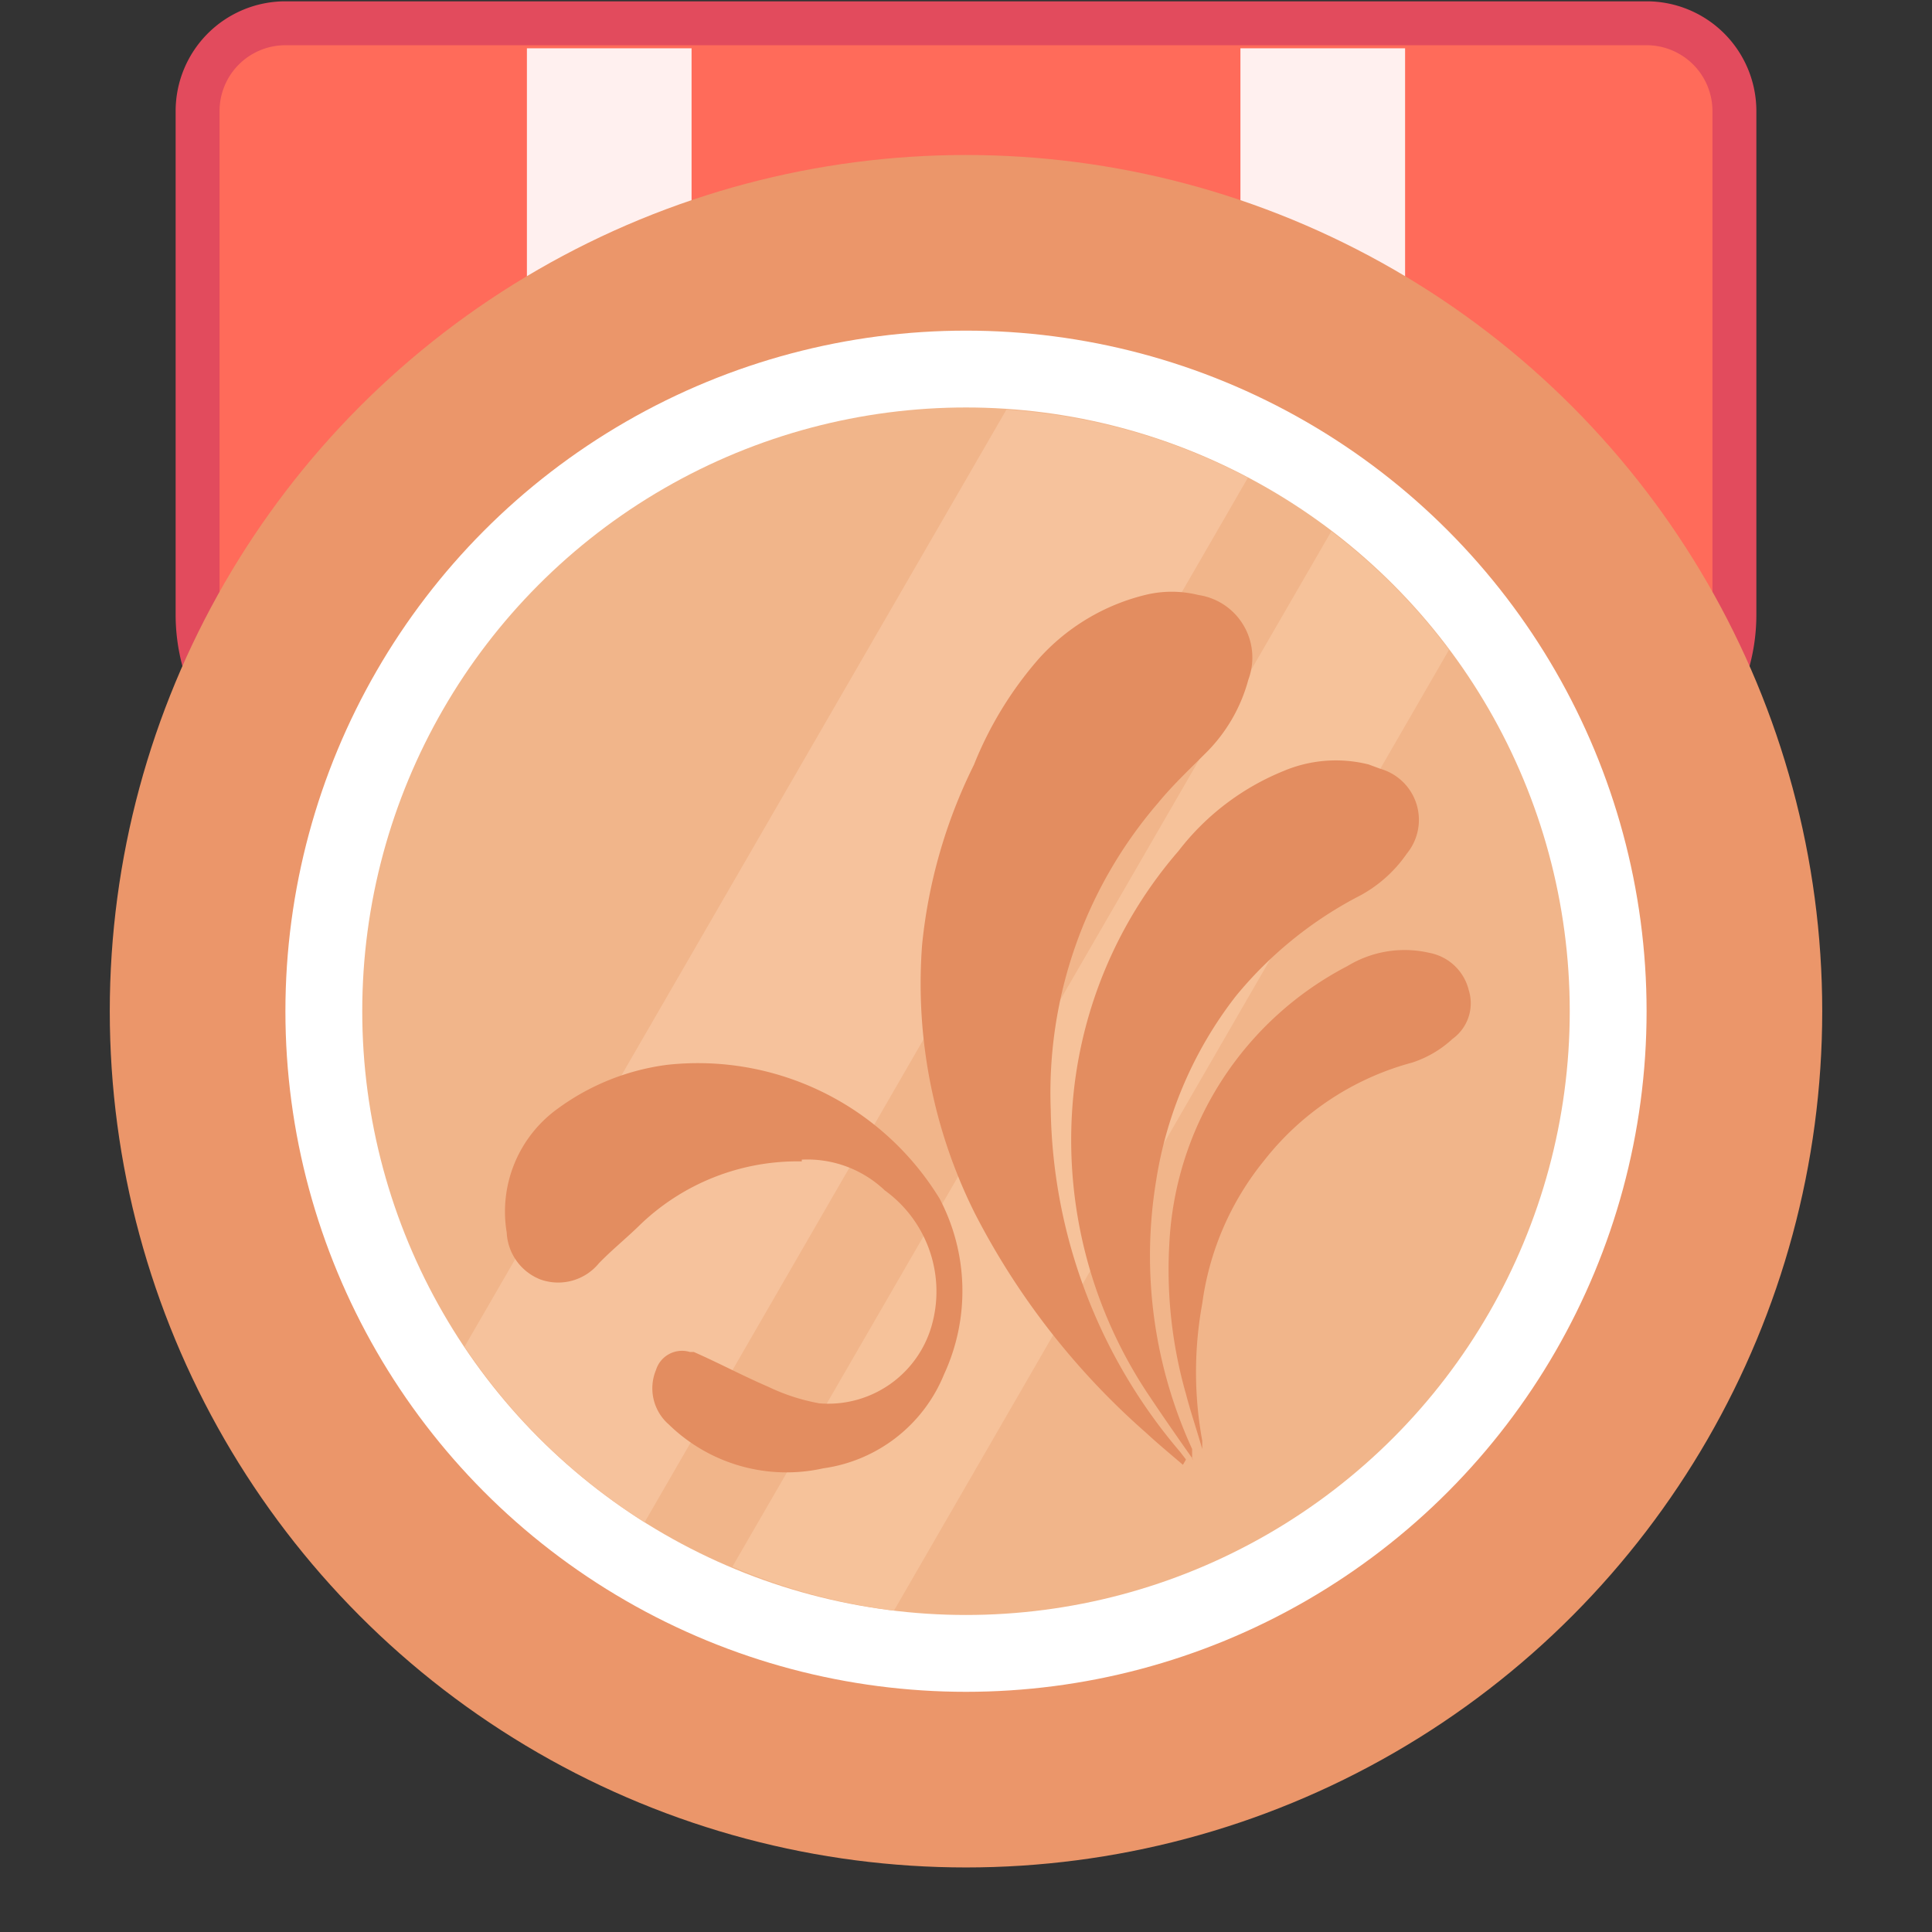 <svg id="图层_1" data-name="图层 1" xmlns="http://www.w3.org/2000/svg" viewBox="0 0 44 44"><rect x="0" y="0" width="44" height="44" fill="#333333" stroke="none"/><defs><style>.cls-1{fill:#ff6b5a;stroke:#e24b5d;}.cls-2,.cls-3{fill:#fff;}.cls-2{opacity:0.9;isolation:isolate;}.cls-3{stroke:#eb966a;stroke-linejoin:round;stroke-width:4px;}.cls-4{fill:#f1b58a;}.cls-5{fill:#f6c29c;}.cls-6{fill:#f6c29a;}.cls-7{fill:#e38d60;}</style></defs><title>未标题-1</title><path id="矩形_663-3" data-name="矩形 663-3" class="cls-1" d="M6.5.53h31a2,2,0,0,1,2,2V14a4,4,0,0,1-4,4H8.5a4,4,0,0,1-4-4V2.53A2,2,0,0,1,6.5.53Z"/><rect id="矩形_664-3" data-name="矩形 664-3" class="cls-2" x="12" y="1.1" width="3.75" height="10"/><rect id="矩形_664_拷贝-3" data-name="矩形 664 拷贝-3" class="cls-2" x="28.25" y="1.1" width="3.75" height="10"/><circle id="椭圆_1158_拷贝-3" data-name="椭圆 1158 拷贝-3" class="cls-3" cx="22" cy="23.03" r="17.5"/><circle id="椭圆_1158_拷贝_4-3" data-name="椭圆 1158 拷贝 4-3" class="cls-4" cx="22" cy="23.03" r="13.75"/><path id="矩形_666-3" data-name="矩形 666-3" class="cls-5" d="M22.92,9.33a13.67,13.67,0,0,1,5.5,1.55L14.68,34.67a13.83,13.83,0,0,1-4.1-4Z"/><path id="矩形_666_拷贝-3" data-name="矩形 666 拷贝-3" class="cls-6" d="M20.36,36.68a13.65,13.65,0,0,1-3.68-1L30.32,12.1A13.82,13.82,0,0,1,33,14.8Z"/><path id="形状_2_拷贝-3" data-name="形状 2 拷贝-3" class="cls-7" d="M26.94,33.36c-.28-.24-.57-.48-.84-.73a16.94,16.94,0,0,1-3.9-5A11.7,11.7,0,0,1,21,21.52a11.84,11.84,0,0,1,1.18-4.1A8.4,8.4,0,0,1,23.66,15a4.79,4.79,0,0,1,2.42-1.45,2.52,2.52,0,0,1,1.21,0,1.44,1.44,0,0,1,1.14,1.93,3.7,3.7,0,0,1-1,1.7c-.36.36-.73.71-1.05,1.1a10.12,10.12,0,0,0-2.45,7,12.3,12.3,0,0,0,2.95,7.79l.13.17Zm.24-.11c-.36-.51-.7-1-1-1.45a10.44,10.44,0,0,1-1.76-6.55,10,10,0,0,1,2.42-5.87,5.74,5.74,0,0,1,2.39-1.82,3.06,3.06,0,0,1,1.94-.15l.27.1a1.21,1.21,0,0,1,.6,1.93,3.05,3.05,0,0,1-1.15,1,9,9,0,0,0-2.74,2.24,9.13,9.13,0,0,0-1.82,4.21A10.55,10.55,0,0,0,27.15,33l0,.12,0,.1Zm-8.92-6.8a5.17,5.17,0,0,0-3.73,1.49c-.29.28-.61.54-.89.83a1.2,1.2,0,0,1-1.33.37,1.21,1.21,0,0,1-.77-1.07,2.89,2.89,0,0,1,1.16-2.82,5.38,5.38,0,0,1,2.5-1,6.45,6.45,0,0,1,6.2,3.05,4.52,4.52,0,0,1,.1,4,3.49,3.49,0,0,1-2.75,2.14,3.84,3.84,0,0,1-3.52-1,1.09,1.09,0,0,1-.29-1.24.62.62,0,0,1,.77-.41l.09,0c.57.25,1.11.54,1.69.79a4.58,4.58,0,0,0,1.17.38,2.45,2.45,0,0,0,2.58-1.85,2.84,2.84,0,0,0-1.09-3,2.56,2.56,0,0,0-1.89-.7ZM27.38,33c-.12-.42-.26-.83-.37-1.25a10.32,10.32,0,0,1-.38-3.41A7.54,7.54,0,0,1,30.69,22a2.5,2.5,0,0,1,1.86-.3,1.14,1.14,0,0,1,.9.85,1,1,0,0,1-.37,1.11,2.48,2.48,0,0,1-.92.54,6.38,6.38,0,0,0-3.37,2.23,6.54,6.54,0,0,0-1.41,3.26,8.67,8.67,0,0,0,0,3.12s0,.1,0,.15Z"/></svg>